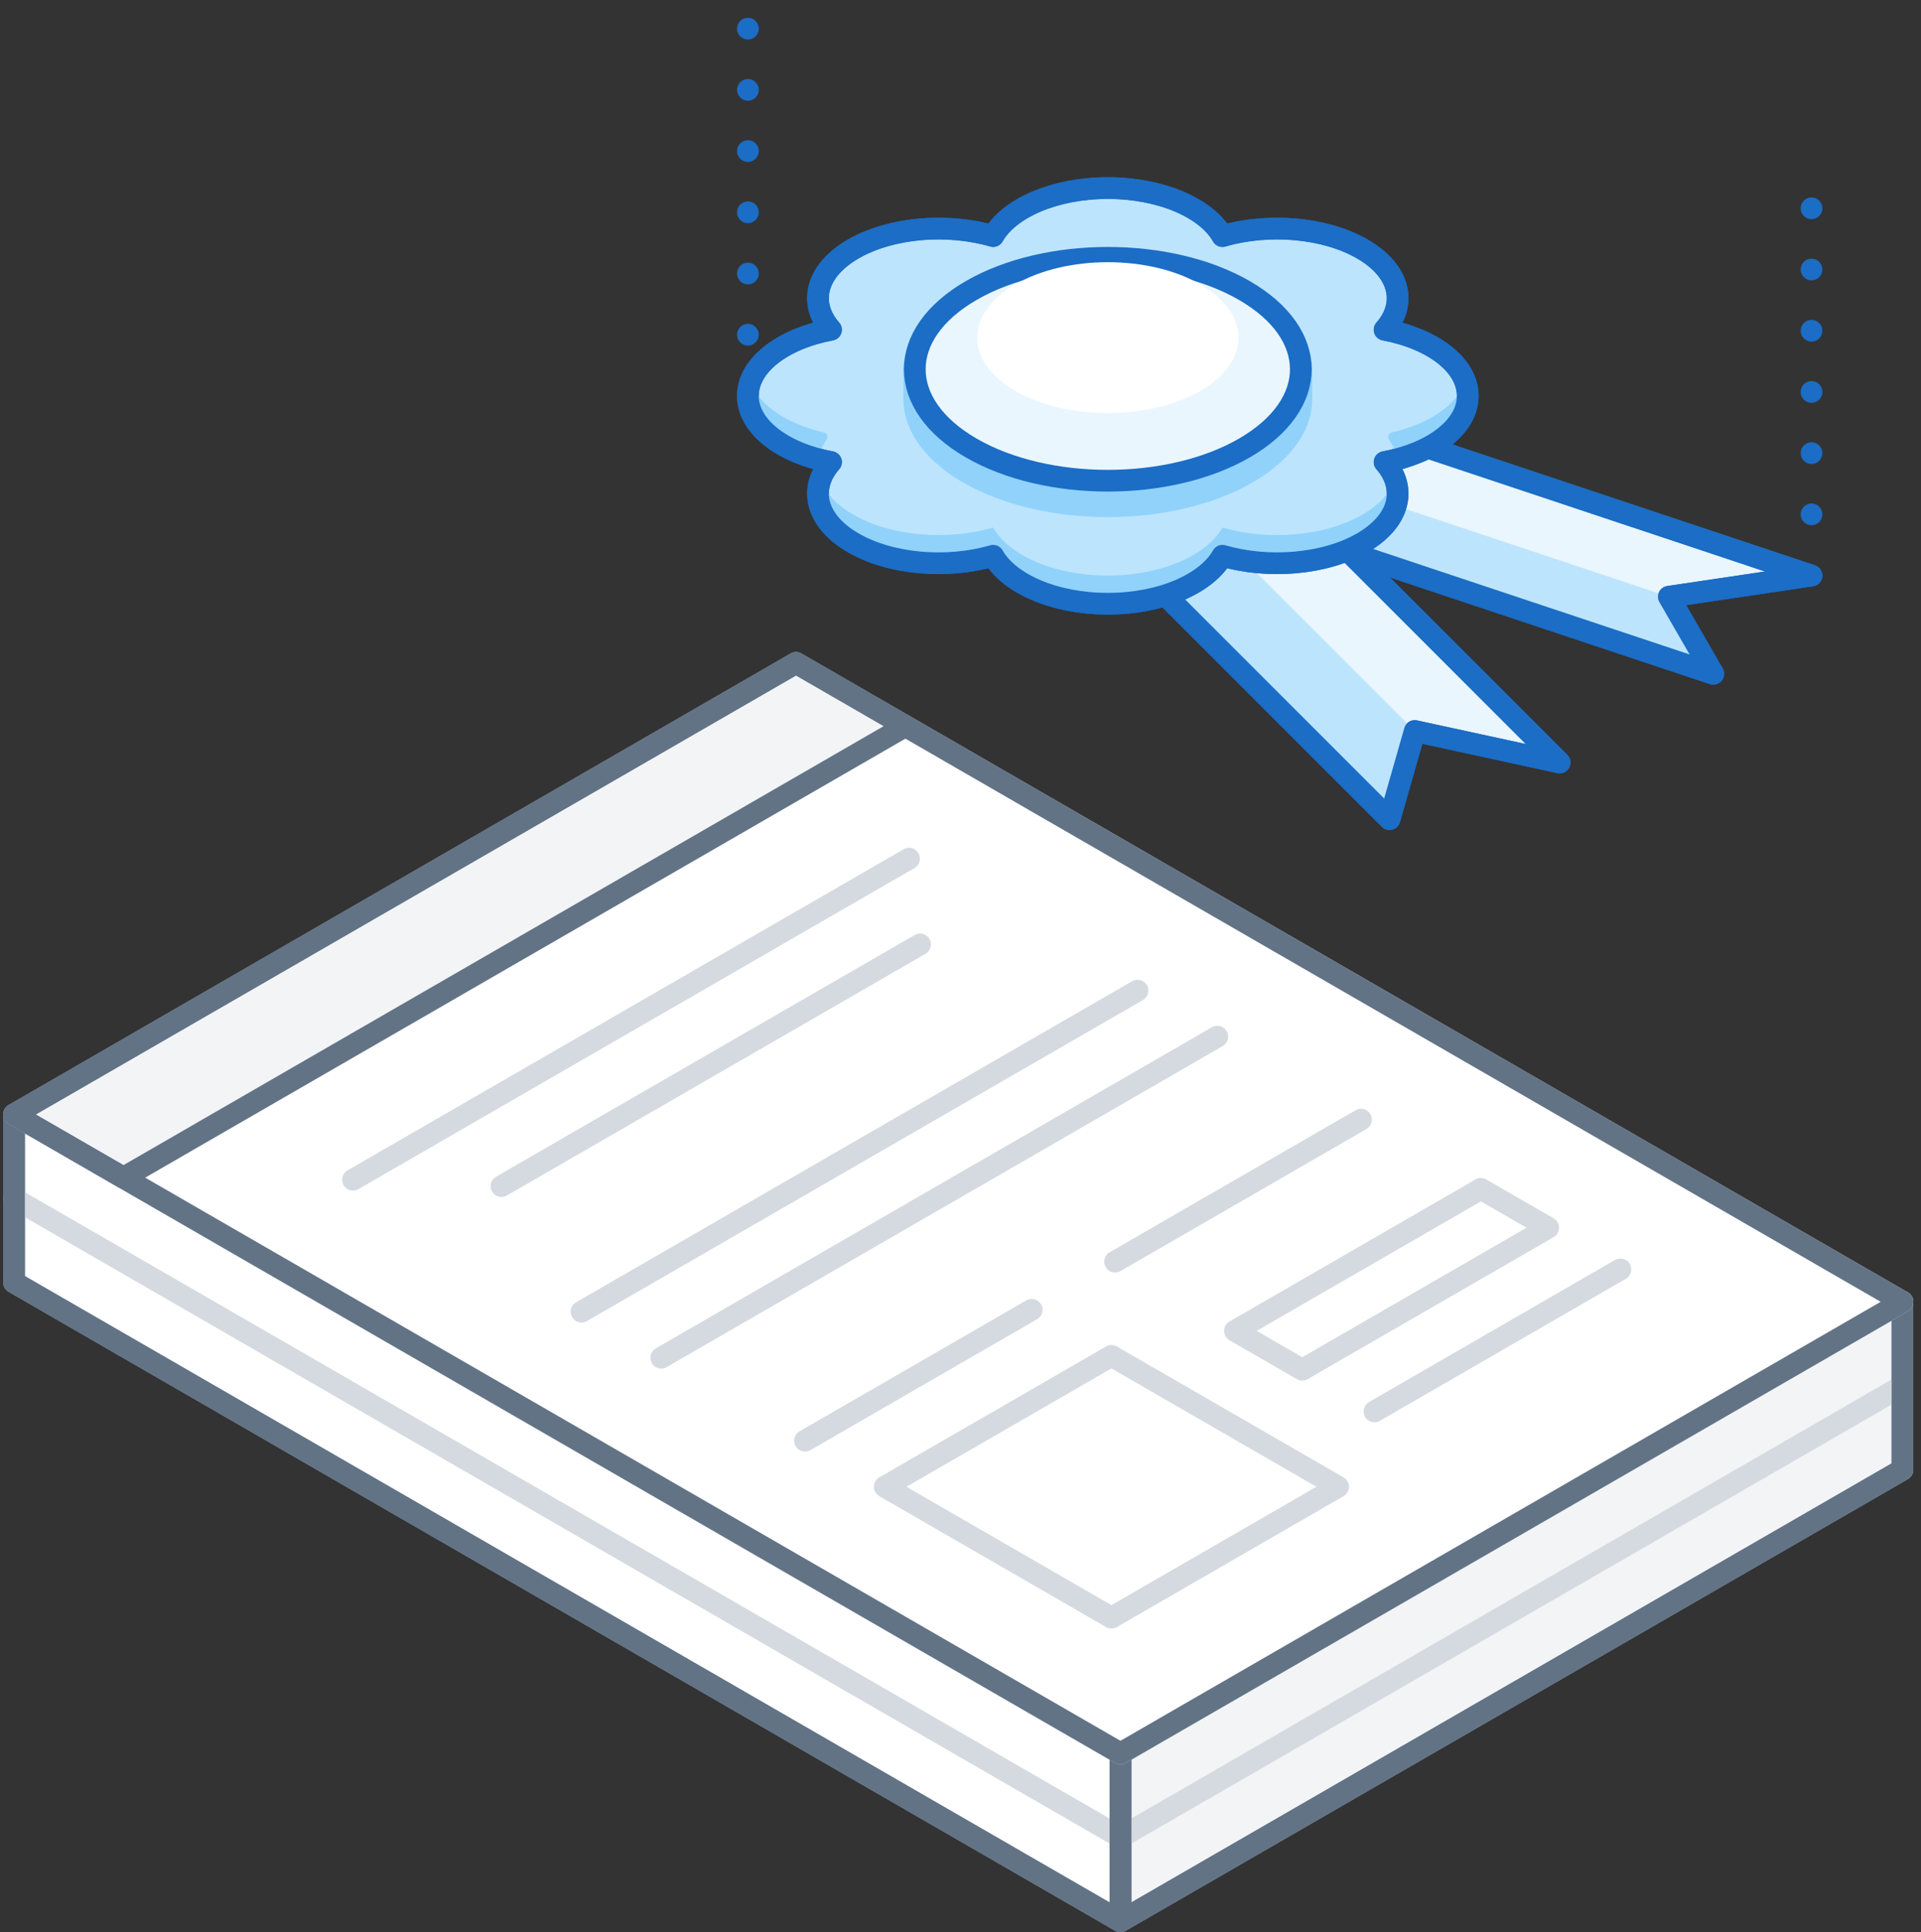 <?xml version="1.0" encoding="UTF-8"?>
<svg width="177px" height="178px" viewBox="0 0 177 178" version="1.1" xmlns="http://www.w3.org/2000/svg" xmlns:xlink="http://www.w3.org/1999/xlink">
    <rect x="0" y="0" width="177" height="178" fill="#333333" stroke="none"/>
    <!-- Generator: Sketch 52.2 (67145) - http://www.bohemiancoding.com/sketch -->
    <title>license</title>
    <desc>Created with Sketch.</desc>
    <g id="Page-1" stroke="none" stroke-width="1" fill="none" fill-rule="evenodd">
        <g id="license" transform="translate(1, -4)">
            <polygon id="Fill-1" fill="#FFFFFF" points="0.293 122.142 102.239 181 174.293 139.4 72.347 80.541"></polygon>
            <polygon id="Stroke-2" stroke="#D5DAE0" stroke-width="2" stroke-linecap="round" stroke-linejoin="round" points="174.293 139.399 102.239 181 0.293 122.141 72.347 80.541"></polygon>
            <path d="M10.374,112.496 L10.374,127.962" id="Stroke-4" stroke="#D5DAE0" stroke-width="2" stroke-linecap="round" stroke-linejoin="round"></path>
            <polygon id="Fill-5" fill="#FFFFFF" points="0.293 122.142 102.239 181 102.239 165.534 0.293 106.675"></polygon>
            <polygon id="Stroke-6" stroke="#627386" stroke-width="2" stroke-linecap="round" stroke-linejoin="round" points="102.238 181 102.238 165.533 0.292 106.675 0.292 122.142"></polygon>
            <polygon id="Fill-8" fill="#F2F4F6" points="102.239 165.534 102.239 181.001 174.293 139.4 174.293 123.933"></polygon>
            <g id="Group-19" transform="translate(0, 106)" stroke-linecap="round" stroke-linejoin="round" stroke-width="2">
                <polygon id="Stroke-9" stroke="#627386" points="102.238 75 102.238 59.533 174.292 17.933 174.292 33.399"></polygon>
                <path d="M174.293,25.666 L102.239,67.267" id="Stroke-11" stroke="#D5DAE0"></path>
                <polygon id="Stroke-13" stroke="#627386" points="102.238 75 102.238 59.533 174.292 17.933 174.292 33.399"></polygon>
                <path d="M102.238,67.267 L0.292,8.409" id="Stroke-15" stroke="#D5DAE0"></path>
                <polygon id="Stroke-17" stroke="#627386" points="102.238 75 102.238 59.533 0.292 0.675 0.292 16.142"></polygon>
            </g>
            <polygon id="Fill-20" fill="#FFFFFF" points="174.293 123.933 102.239 165.534 0.293 106.675 72.347 65.075"></polygon>
            <polygon id="Stroke-21" stroke="#D5DAE0" stroke-width="2" stroke-linecap="round" stroke-linejoin="round" points="174.293 123.933 102.239 165.534 0.293 106.675 72.347 65.075"></polygon>
            <path d="M82.758,83.108 L31.526,112.686" id="Stroke-23" stroke="#D5DAE0" stroke-width="2" stroke-linecap="round" stroke-linejoin="round"></path>
            <path d="M83.779,91.004 L45.204,113.275" id="Stroke-24" stroke="#D5DAE0" stroke-width="2" stroke-linecap="round" stroke-linejoin="round"></path>
            <path d="M103.812,95.263 L52.58,124.842" id="Stroke-25" stroke="#D5DAE0" stroke-width="2" stroke-linecap="round" stroke-linejoin="round"></path>
            <path d="M111.161,99.506 L59.929,129.085" id="Stroke-26" stroke="#D5DAE0" stroke-width="2" stroke-linecap="round" stroke-linejoin="round"></path>
            <path d="M94.058,124.671 L73.172,136.73" id="Stroke-27" stroke="#D5DAE0" stroke-width="2" stroke-linecap="round" stroke-linejoin="round"></path>
            <path d="M124.403,107.151 L101.743,120.234" id="Stroke-28" stroke="#D5DAE0" stroke-width="2" stroke-linecap="round" stroke-linejoin="round"></path>
            <polygon id="Fill-29" fill="#F2F4F6" points="82.428 70.895 10.374 112.496 0.292 106.675 72.347 65.074"></polygon>
            <polygon id="Stroke-30" stroke="#627386" stroke-width="2" stroke-linecap="round" stroke-linejoin="round" points="82.428 70.895 10.374 112.496 0.292 106.675 72.347 65.074"></polygon>
            <polygon id="Stroke-32" stroke="#D5DAE0" stroke-width="2" stroke-linecap="round" stroke-linejoin="round" points="122.293 140.973 101.407 153.032 80.52 140.973 101.407 128.914"></polygon>
            <polygon id="Stroke-33" stroke="#D5DAE0" stroke-width="2" stroke-linecap="round" stroke-linejoin="round" points="141.651 117.109 118.991 130.192 112.788 126.61 135.448 113.528"></polygon>
            <path d="M125.641,134.031 L148.301,120.948" id="Stroke-34" stroke="#D5DAE0" stroke-width="2" stroke-linecap="round" stroke-linejoin="round"></path>
            <polygon id="Stroke-35" stroke="#627386" stroke-width="2" stroke-linecap="round" stroke-linejoin="round" points="174.293 123.933 102.239 165.534 0.293 106.675 72.347 65.075"></polygon>
            <polygon id="Fill-37" fill="#E9F6FE" points="165.911 57.025 122.325 42.496 113.274 51.546 156.861 66.075 152.764 58.979"></polygon>
            <polygon id="Stroke-38" stroke="#1B6DC6" stroke-width="2" stroke-linecap="round" stroke-linejoin="round" points="165.911 57.025 122.325 42.496 113.274 51.546 156.861 66.075 152.764 58.979"></polygon>
            <polygon id="Fill-39" fill="#BDE4FD" points="113.274 51.547 156.86 66.076 152.763 58.98 117.572 47.249"></polygon>
            <polygon id="Fill-40" fill="#E9F6FE" points="129.354 71.347 142.705 74.248 130.123 61.665 117.541 49.083 109.703 51.696 101.865 54.308 114.447 66.89 127.03 79.473"></polygon>
            <polygon id="Stroke-41" stroke="#1B6DC6" stroke-width="2" stroke-linecap="round" stroke-linejoin="round" points="129.354 71.347 142.705 74.248 130.123 61.665 117.541 49.083 109.703 51.696 101.865 54.308 114.447 66.89 127.03 79.473"></polygon>
            <polygon id="Fill-42" fill="#BDE4FD" points="101.865 54.309 114.448 66.891 127.031 79.474 129.355 71.348 109.704 51.696"></polygon>
            <polygon id="Stroke-43" stroke="#1B6DC6" stroke-width="2" stroke-linecap="round" stroke-linejoin="round" points="165.911 57.025 122.325 42.496 113.274 51.546 156.861 66.075 152.764 58.979"></polygon>
            <polygon id="Stroke-44" stroke="#1B6DC6" stroke-width="2" stroke-linecap="round" stroke-linejoin="round" points="129.354 71.347 142.705 74.248 130.123 61.665 117.541 49.083 109.703 51.696 101.865 54.308 114.447 66.89 127.03 79.473"></polygon>
            <g id="Group-79" transform="translate(67, 0)">
                <path d="M39.099,47.48 C37.589,47.037 35.882,46.786 34.073,46.786 C32.263,46.786 30.557,47.037 29.047,47.48 C28.521,46.55 27.622,45.676 26.343,44.937 C25.063,44.199 23.549,43.679 21.939,43.376 C22.706,42.504 23.141,41.519 23.141,40.474 C23.141,39.43 22.706,38.444 21.939,37.572 C23.549,37.269 25.063,36.75 26.343,36.011 C27.622,35.272 28.521,34.398 29.047,33.469 C30.557,33.912 32.263,34.163 34.073,34.163 C35.882,34.163 37.589,33.912 39.099,33.469 C39.624,34.398 40.523,35.272 41.803,36.011 C43.082,36.75 44.597,37.269 46.207,37.572 C45.44,38.444 45.005,39.43 45.005,40.474 C45.005,41.519 45.44,42.504 46.207,43.376 C44.597,43.679 43.082,44.198 41.803,44.937 C40.523,45.676 39.624,46.55 39.099,47.48 M57.522,26.936 C54.035,24.923 48.808,24.528 44.637,25.75 C43.183,23.183 39.004,21.328 34.073,21.328 C29.141,21.328 24.963,23.183 23.509,25.75 C19.337,24.528 14.111,24.923 10.624,26.936 C7.137,28.949 6.454,31.967 8.569,34.375 C4.123,35.214 0.911,37.627 0.911,40.474 C0.911,43.321 4.123,45.734 8.569,46.573 C6.454,48.982 7.137,52 10.624,54.013 C14.111,56.026 19.337,56.42 23.509,55.199 C24.963,57.766 29.141,59.62 34.073,59.62 C39.004,59.62 43.183,57.766 44.637,55.199 C48.808,56.42 54.035,56.026 57.522,54.013 C61.009,52 61.692,48.982 59.577,46.573 C64.022,45.734 67.235,43.321 67.235,40.474 C67.235,37.627 64.022,35.214 59.577,34.375 C61.692,31.967 61.009,28.949 57.522,26.936" id="Fill-45" fill="#BDE4FD"></path>
                <path d="M39.099,47.48 C37.589,47.037 35.882,46.786 34.073,46.786 C32.263,46.786 30.557,47.037 29.047,47.48 C28.521,46.55 27.622,45.676 26.343,44.937 C25.063,44.199 23.549,43.679 21.939,43.376 C22.706,42.504 23.141,41.519 23.141,40.474 C23.141,39.43 22.706,38.444 21.939,37.572 C23.549,37.269 25.063,36.75 26.343,36.011 C27.622,35.272 28.521,34.398 29.047,33.469 C30.557,33.912 32.263,34.163 34.073,34.163 C35.882,34.163 37.589,33.912 39.099,33.469 C39.624,34.398 40.523,35.272 41.803,36.011 C43.082,36.75 44.597,37.269 46.207,37.572 C45.44,38.444 45.005,39.43 45.005,40.474 C45.005,41.519 45.44,42.504 46.207,43.376 C44.597,43.679 43.082,44.198 41.803,44.937 C40.523,45.676 39.624,46.55 39.099,47.48 Z M57.522,26.936 C54.035,24.923 48.808,24.528 44.637,25.75 C43.183,23.183 39.004,21.328 34.073,21.328 C29.141,21.328 24.963,23.183 23.509,25.75 C19.337,24.528 14.111,24.923 10.624,26.936 C7.137,28.949 6.454,31.967 8.569,34.375 C4.123,35.214 0.911,37.627 0.911,40.474 C0.911,43.321 4.123,45.734 8.569,46.573 C6.454,48.982 7.137,52 10.624,54.013 C14.111,56.026 19.337,56.42 23.509,55.199 C24.963,57.766 29.141,59.62 34.073,59.62 C39.004,59.62 43.183,57.766 44.637,55.199 C48.808,56.42 54.035,56.026 57.522,54.013 C61.009,52 61.692,48.982 59.577,46.573 C64.022,45.734 67.235,43.321 67.235,40.474 C67.235,37.627 64.022,35.214 59.577,34.375 C61.692,31.967 61.009,28.949 57.522,26.936 Z" id="Stroke-47" stroke="#1B6DC6" stroke-width="2" stroke-linecap="round" stroke-linejoin="round"></path>
                <path d="M7.909,43.838 C5.077,43.186 2.825,41.88 1.7,40.243 C1.462,39.898 0.912,40.042 0.91,40.461 L0.91,40.474 C0.91,42.967 3.378,45.124 6.976,46.185 C7.205,46.253 7.444,46.115 7.506,45.885 C7.633,45.416 7.848,44.953 8.155,44.506 C8.329,44.255 8.207,43.907 7.909,43.838" id="Fill-49" fill="#91D2FB"></path>
                <path d="M57.522,51.416 C54.035,53.429 48.808,53.824 44.637,52.603 C43.183,55.169 39.004,57.024 34.073,57.024 C29.142,57.024 24.963,55.169 23.509,52.603 C19.337,53.824 14.111,53.429 10.624,51.416 C9.03,50.496 8.029,49.366 7.606,48.18 C6.88,50.222 7.879,52.428 10.624,54.013 C14.111,56.026 19.337,56.42 23.509,55.199 C24.963,57.766 29.142,59.62 34.073,59.62 C39.004,59.62 43.183,57.766 44.637,55.199 C48.808,56.42 54.035,56.026 57.522,54.013 C60.266,52.428 61.266,50.222 60.539,48.18 C60.116,49.366 59.116,50.496 57.522,51.416" id="Fill-51" fill="#91D2FB"></path>
                <path d="M59.99,44.507 C60.297,44.954 60.512,45.416 60.639,45.885 C60.701,46.115 60.94,46.253 61.169,46.186 C64.767,45.124 67.235,42.968 67.235,40.474 L67.235,40.461 C67.233,40.042 66.683,39.898 66.446,40.243 C65.322,41.88 63.068,43.186 60.237,43.839 C59.939,43.907 59.817,44.255 59.99,44.507" id="Fill-53" fill="#91D2FB"></path>
                <path d="M39.099,47.48 C37.589,47.037 35.882,46.786 34.073,46.786 C32.263,46.786 30.557,47.037 29.047,47.48 C28.521,46.55 27.622,45.676 26.343,44.937 C25.063,44.199 23.549,43.679 21.939,43.376 C22.706,42.504 23.141,41.519 23.141,40.474 C23.141,39.43 22.706,38.444 21.939,37.572 C23.549,37.269 25.063,36.75 26.343,36.011 C27.622,35.272 28.521,34.398 29.047,33.469 C30.557,33.912 32.263,34.163 34.073,34.163 C35.882,34.163 37.589,33.912 39.099,33.469 C39.624,34.398 40.523,35.272 41.803,36.011 C43.082,36.75 44.597,37.269 46.207,37.572 C45.44,38.444 45.005,39.43 45.005,40.474 C45.005,41.519 45.44,42.504 46.207,43.376 C44.597,43.679 43.082,44.198 41.803,44.937 C40.523,45.676 39.624,46.55 39.099,47.48 Z M57.522,26.936 C54.035,24.923 48.808,24.528 44.637,25.75 C43.183,23.183 39.004,21.328 34.073,21.328 C29.141,21.328 24.963,23.183 23.509,25.75 C19.337,24.528 14.111,24.923 10.624,26.936 C7.137,28.949 6.454,31.967 8.569,34.375 C4.123,35.214 0.911,37.627 0.911,40.474 C0.911,43.321 4.123,45.734 8.569,46.573 C6.454,48.982 7.137,52 10.624,54.013 C14.111,56.026 19.337,56.42 23.509,55.199 C24.963,57.766 29.141,59.62 34.073,59.62 C39.004,59.62 43.183,57.766 44.637,55.199 C48.808,56.42 54.035,56.026 57.522,54.013 C61.009,52 61.692,48.982 59.577,46.573 C64.022,45.734 67.235,43.321 67.235,40.474 C67.235,37.627 64.022,35.214 59.577,34.375 C61.692,31.967 61.009,28.949 57.522,26.936 Z" id="Stroke-55" stroke="#1B6DC6" stroke-width="2" stroke-linecap="round" stroke-linejoin="round"></path>
                <path d="M52.903,39.006 C53.017,36.138 51.194,33.249 47.403,31.06 C40.041,26.81 28.105,26.81 20.743,31.06 C16.952,33.249 15.129,36.138 15.242,39.006 C15.236,39.173 15.236,39.339 15.242,39.506 C15.236,39.673 15.236,39.839 15.242,40.006 C15.236,40.173 15.236,40.339 15.242,40.506 C15.129,43.374 16.952,46.263 20.743,48.452 C28.105,52.702 40.041,52.702 47.403,48.452 C51.194,46.263 53.017,43.374 52.903,40.506 C52.91,40.339 52.91,40.173 52.903,40.006 C52.91,39.839 52.91,39.673 52.903,39.506 C52.91,39.339 52.91,39.173 52.903,39.006" id="Fill-57" fill="#91D2FB"></path>
                <path d="M47.402,30.56 C54.764,34.81 54.764,41.701 47.402,45.952 C40.04,50.202 28.104,50.202 20.743,45.952 C13.381,41.701 13.381,34.81 20.743,30.56 C28.104,26.31 40.04,26.31 47.402,30.56" id="Fill-59" fill="#91D2FB"></path>
                <path d="M46.648,30.759 C53.593,34.769 53.593,41.27 46.648,45.28 C39.703,49.29 28.442,49.29 21.497,45.28 C14.552,41.27 14.552,34.769 21.497,30.759 C28.442,26.749 39.703,26.749 46.648,30.759" id="Fill-61" fill="#E9F6FE"></path>
                <path d="M46.648,30.759 C53.593,34.769 53.593,41.27 46.648,45.28 C39.703,49.29 28.442,49.29 21.497,45.28 C14.552,41.27 14.552,34.769 21.497,30.759 C28.442,26.749 39.703,26.749 46.648,30.759 Z" id="Stroke-63" stroke="#1B6DC6" stroke-width="2" stroke-linecap="round" stroke-linejoin="round"></path>
                <path d="M42.586,30.192 C47.288,32.906 47.288,37.307 42.586,40.022 C37.884,42.736 30.262,42.736 25.56,40.022 C20.858,37.307 20.858,32.906 25.56,30.192 C30.262,27.477 37.884,27.477 42.586,30.192" id="Fill-65" fill="#FFFFFF"></path>
                <path d="" id="Stroke-67" stroke="#1B6DC6" stroke-width="2" stroke-linecap="round" stroke-linejoin="round"></path>
                <path d="M0.911,34.835 L0.911,3.819" id="Stroke-69" stroke="#1B6DC6" stroke-width="2" stroke-linecap="round" stroke-linejoin="round" stroke-dasharray="0,5.639"></path>
                <path d="" id="Stroke-73" stroke="#1B6DC6" stroke-width="2" stroke-linecap="round" stroke-linejoin="round"></path>
                <path d="M98.911,51.386 L98.911,20.37" id="Stroke-75" stroke="#1B6DC6" stroke-width="2" stroke-linecap="round" stroke-linejoin="round" stroke-dasharray="0,5.639"></path>
                <path d="" id="Stroke-77" stroke="#1B6DC6" stroke-width="2" stroke-linecap="round" stroke-linejoin="round"></path>
            </g>
        </g>
    </g>
</svg>